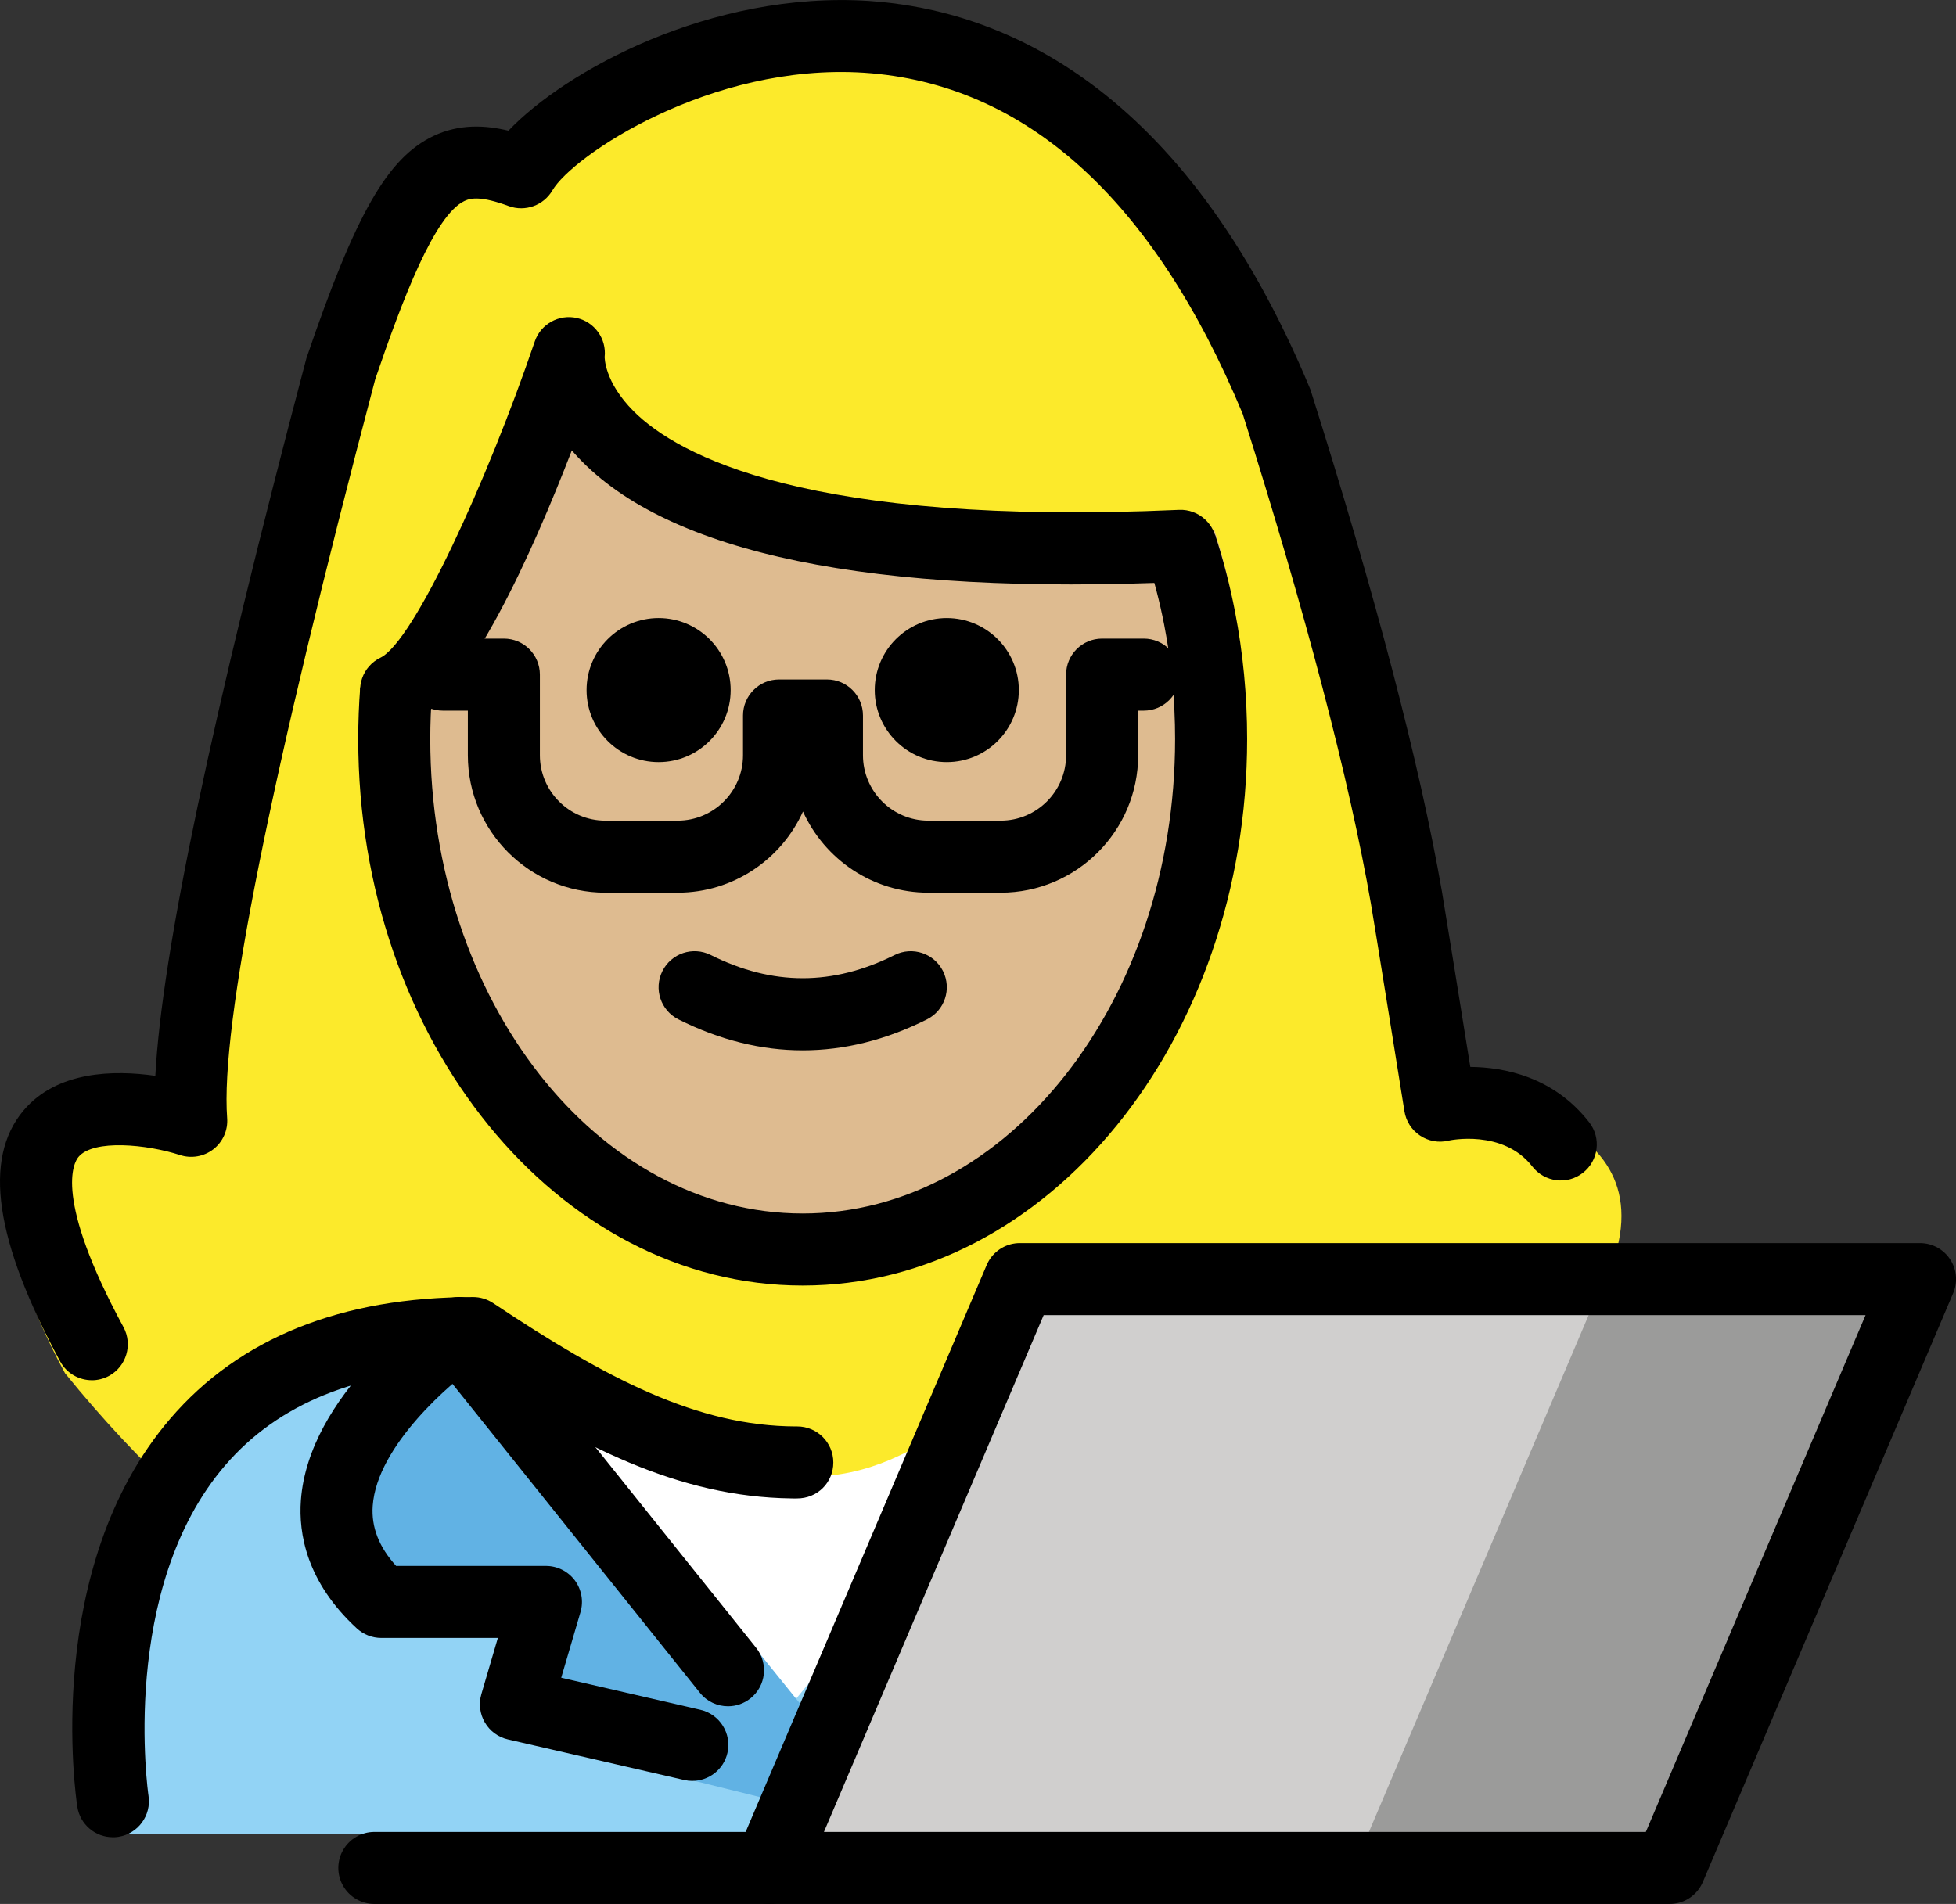 <?xml version="1.0" encoding="UTF-8" standalone="no"?>
<svg
   id="emoji"
   viewBox="0 0 54.301 52.866"
   version="1.1"
   sodipodi:docname="1f469-1f3fc-200d-1f4bb.svg"
   width="54.301"
   height="52.866"
   xmlns:inkscape="http://www.inkscape.org/namespaces/inkscape"
   xmlns:sodipodi="http://sodipodi.sourceforge.net/DTD/sodipodi-0.dtd"
   xmlns="http://www.w3.org/2000/svg"
   xmlns:svg="http://www.w3.org/2000/svg">
  <rect x="0" y="0" width="54.301" height="52.866" fill="#333333" stroke="none"/>
  <defs
     id="defs14" />
  <sodipodi:namedview
     id="namedview14"
     pagecolor="#ffffff"
     bordercolor="#000000"
     borderopacity="0.25"
     inkscape:showpageshadow="2"
     inkscape:pageopacity="0.0"
     inkscape:pagecheckerboard="0"
     inkscape:deskcolor="#d1d1d1" />
  <g
     id="color"
     transform="translate(-13.735,-7.706)">
    <path
       fill="#92d3f5"
       d="m 17.233,58.624 c 0,0 -2,-13.5 10,-13.5 3.192,2.128 5.926,3.598 9,3.592 h -0.125 c 3.074,0.006 4.708,-2.164 7.9,-4.292 15.57,-10e-5 11.5,14.2 11.5,14.2"
       id="path1" />
    <polygon
       fill="#ffffff"
       points="29.009,47.434 35.487,47.434 41.965,47.434 38.726,51.366 35.487,55.298 32.248,51.366 "
       id="polygon1" />
    <path
       fill="#61b2e4"
       d="m 26.48,44.72 c 0,0 -5.9,4.027 -2.161,7.467 h 4.573 l -0.834,3.742 7.892,1.952 0.29,-2.506 -8.361,-10.364"
       id="path2" />
    <polygon
       fill="#d0cfce"
       points="35.097,59.572 42.047,43.222 67.037,43.222 60.087,59.572 "
       id="polygon2" />
    <polygon
       fill="#9b9b9a"
       points="60.083,59.572 51.313,59.572 58.263,43.222 67.033,43.222 67.253,43.222 60.303,59.572 "
       id="polygon3" />
  </g>
  <g
     id="hair"
     transform="translate(-13.735,-7.706)">
    <path
       fill="#fcea2b"
       d="m 40.404,47.087 1.643,-3.864 H 58.329 c 2.094,-4.753 -4.327,-5.14 -4.327,-5.14 0,0 0.069,-0.166 0.081,-0.699 C 54.118,35.831 53.883,31.163 49.858,18.424 42.743,1.29 29.242,9.299 27.846,11.701 c -2.333,-0.859 -3.306,0 -5.243,5.687 -1.415,5.354 -4.184,16.175 -3.971,20.361 -0.812,-0.428 -7.472,-0.005 -3.092,8.086 1.049,1.294 2.148,2.464 3.288,3.511 1.412,-2.35 3.937,-4.222 8.406,-4.222 3.165,2.11 5.882,3.57 8.925,3.588 1.677,-0.01 2.93,-0.681 4.247,-1.626 z"
       id="path3" />
  </g>
  <g
     id="skin"
     transform="translate(-13.735,-7.706)">
    <path
       fill="#debb90"
       d="m 47.411,22.306 c 0.222,0.677 0.405,1.38 0.545,2.103 0.22,1.13 0.337,2.311 0.337,3.526 0,8.212 -5.325,14.868 -11.895,14.868 -6.569,0 -11.895,-6.657 -11.895,-14.868 0,-0.482 0.018,-0.958 0.054,-1.428 l 0.051,0.384 c 2.019,-0.981 5.03,-9.816 5.03,-9.816 0,0 -0.71,6.441 17.819,5.616"
       id="path4" />
  </g>
  <g
     id="skin-shadow"
     transform="translate(-13.735,-7.706)" />
  <g
     id="line"
     transform="translate(-13.735,-7.706)">
    <path
       d="m 42.019,26.867 c 0,1.105 -0.896,2 -2,2 -1.103,0 -2,-0.895 -2,-2 0,-1.103 0.896,-2 2,-2 1.103,0 2,0.896 2,2"
       id="path5" />
    <path
       d="m 34.019,26.867 c 0,1.105 -0.896,2 -2,2 -1.103,0 -2,-0.895 -2,-2 0,-1.103 0.896,-2 2,-2 1.103,0 2,0.896 2,2"
       id="path6" />
    <path
       d="m 36.018,36.87 c -1.152,0 -2.304,-0.286 -3.447,-0.858 -0.494,-0.247 -0.694,-0.848 -0.447,-1.342 0.247,-0.494 0.846,-0.694 1.342,-0.447 1.718,0.859 3.388,0.859 5.106,0 0.495,-0.247 1.095,-0.046 1.342,0.447 0.247,0.494 0.047,1.095 -0.447,1.342 -1.144,0.572 -2.295,0.858 -3.447,0.858 z"
       id="path7" />
    <path
       d="m 36.019,43.401 c -6.804,0 -12.339,-6.807 -12.339,-15.173 0,-0.485 0.018,-0.964 0.055,-1.437 l 1.994,0.152 c -0.032,0.423 -0.049,0.852 -0.049,1.285 0,7.264 4.638,13.173 10.339,13.173 5.7,0 10.338,-5.909 10.338,-13.173 0,-1.076 -0.102,-2.142 -0.302,-3.17 -0.124,-0.639 -0.289,-1.273 -0.489,-1.885 l 1.9,-0.623 c 0.227,0.69 0.412,1.406 0.552,2.126 0.225,1.153 0.339,2.348 0.339,3.552 0,8.367 -5.535,15.173 -12.338,15.173 z"
       id="path8" />
    <path
       d="m 41.516,32.492 h -2.007 c -1.548,0 -2.883,-0.926 -3.482,-2.253 -0.599,1.327 -1.933,2.253 -3.481,2.253 h -2.007 c -2.104,0 -3.816,-1.712 -3.816,-3.816 V 27.438 h -0.692 c -0.553,0 -1,-0.448 -1,-1 0,-0.552 0.447,-1 1,-1 h 1.692 c 0.553,0 1,0.448 1,1 v 2.238 c 0,1.002 0.814,1.816 1.816,1.816 h 2.007 c 1.002,0 1.816,-0.815 1.816,-1.816 v -1.104 c 0,-0.552 0.447,-1 1,-1 h 1.33 c 0.553,0 1,0.448 1,1 v 1.104 c 0,1.002 0.814,1.816 1.816,1.816 h 2.007 c 1.002,0 1.816,-0.815 1.816,-1.816 V 26.438 c 0,-0.552 0.447,-1 1,-1 h 1.156 c 0.553,0 1,0.448 1,1 0,0.552 -0.447,1 -1,1 H 45.332 v 1.238 c 0,2.104 -1.712,3.816 -3.816,3.816 z"
       id="path9" />
    <path
       d="m 24.733,27.867 c -0.371,5e-4 -0.728,-0.207 -0.9,-0.563 -0.241,-0.497 -0.034,-1.095 0.463,-1.336 0.927,-0.45 2.964,-4.904 4.285,-8.781 0.165,-0.483 0.666,-0.762 1.164,-0.653 0.497,0.111 0.832,0.579 0.776,1.085 v 0 c 0.001,0 -0.017,0.686 0.808,1.509 1.222,1.219 4.821,3.197 15.139,2.735 0.542,-0.025 1.02,0.402 1.044,0.955 0.024,0.552 -0.402,1.019 -0.954,1.043 -8.627,0.388 -14.27,-0.78 -16.78,-3.461 -0.059,-0.062 -0.115,-0.126 -0.168,-0.188 -1.095,2.836 -2.858,6.786 -4.441,7.554 -0.141,0.068 -0.289,0.101 -0.435,0.101 z"
       id="path10" />
    <path
       d="m 16.285,46.03 c -0.355,0 -0.699,-0.19 -0.88,-0.523 -1.811,-3.344 -2.145,-5.62 -1.022,-6.961 0.93,-1.109 2.522,-1.133 3.664,-0.968 0.179,-3.399 1.56,-9.954 4.193,-19.921 1.37,-4.027 2.255,-5.568 3.528,-6.175 0.719,-0.342 1.444,-0.302 2.082,-0.147 1.568,-1.649 5.603,-3.886 10.008,-3.603 3.647,0.243 8.734,2.311 12.254,10.786 1.817,5.74 3.036,10.404 3.653,13.943 0.07,0.406 0.542,3.342 0.787,4.869 0.944,0.009 2.317,0.274 3.301,1.539 0.34,0.436 0.261,1.064 -0.175,1.403 -0.436,0.342 -1.063,0.26 -1.403,-0.175 -0.815,-1.049 -2.315,-0.725 -2.33,-0.719 -0.27,0.066 -0.556,0.014 -0.788,-0.141 -0.232,-0.154 -0.389,-0.398 -0.433,-0.674 0,0 -0.834,-5.211 -0.93,-5.761 -0.602,-3.452 -1.799,-8.028 -3.559,-13.601 -2.481,-5.962 -6.026,-9.177 -10.51,-9.475 -4.278,-0.278 -8.103,2.316 -8.655,3.267 -0.244,0.419 -0.756,0.601 -1.21,0.436 -0.76,-0.28 -1.049,-0.23 -1.232,-0.142 -0.83,0.396 -1.717,2.723 -2.476,4.948 -2.911,11.03 -4.302,17.956 -4.111,20.519 0.025,0.333 -0.118,0.657 -0.382,0.862 -0.264,0.206 -0.614,0.265 -0.93,0.161 -0.912,-0.296 -2.398,-0.445 -2.816,0.054 -0.132,0.159 -0.695,1.134 1.249,4.723 0.263,0.486 0.082,1.093 -0.403,1.357 -0.151,0.081 -0.314,0.12 -0.475,0.12 z"
       id="path11" />
    <path
       d="m 16.867,58.719 c -0.484,9e-4 -0.91,-0.353 -0.986,-0.847 -0.041,-0.27 -0.973,-6.633 2.581,-10.775 1.923,-2.241 4.751,-3.377 8.407,-3.377 0.197,0 0.391,0.059 0.555,0.168 3.162,2.108 5.675,3.418 8.406,3.425 h 0.039 c 0.552,0 0.999,0.447 1,0.999 10e-4,0.559 -0.44,1.006 -1.018,1.001 -0.008,0 -0.014,0 -0.021,0 h -0.085 c -0.016,0 -0.03,0 -0.046,-10e-4 -3.1,-0.043 -5.816,-1.403 -9.126,-3.589 -2.897,0.057 -5.11,0.954 -6.586,2.669 -2.956,3.437 -2.138,9.12 -2.129,9.178 0.083,0.545 -0.292,1.055 -0.838,1.139 -0.051,0.008 -0.102,0.011 -0.152,0.011 z"
       id="path12" />
    <path
       d="m 33.946,55.083 c -0.294,0 -0.584,-0.128 -0.781,-0.375 l -7.265,-9.071 c -0.346,-0.431 -0.276,-1.06 0.155,-1.405 0.433,-0.349 1.062,-0.275 1.405,0.155 l 7.265,9.071 c 0.346,0.431 0.276,1.061 -0.155,1.405 -0.185,0.148 -0.405,0.22 -0.624,0.22 z"
       id="path13" />
    <path
       d="m 32.957,57.156 c -0.074,0 -0.149,-0.008 -0.226,-0.025 l -4.897,-1.128 c -0.269,-0.061 -0.499,-0.231 -0.639,-0.47 -0.139,-0.237 -0.174,-0.522 -0.097,-0.786 l 0.458,-1.561 h -3.237 c -0.251,0 -0.492,-0.095 -0.677,-0.264 -1.404,-1.292 -1.62,-2.646 -1.554,-3.555 0.213,-2.927 3.459,-5.223 3.828,-5.475 0.455,-0.311 1.077,-0.194 1.388,0.262 0.311,0.455 0.195,1.077 -0.26,1.39 -0.783,0.538 -2.843,2.301 -2.962,3.972 -0.042,0.592 0.171,1.141 0.65,1.67 h 4.159 c 0.315,0 0.611,0.148 0.801,0.4 0.188,0.253 0.247,0.579 0.159,0.881 l -0.536,1.824 3.864,0.89 c 0.538,0.124 0.874,0.661 0.75,1.199 -0.106,0.463 -0.519,0.775 -0.974,0.775 z"
       id="path14" />
    <polygon
       fill="none"
       stroke="#000000"
       stroke-linecap="round"
       stroke-linejoin="round"
       stroke-miterlimit="10"
       stroke-width="2"
       points="67.037,43.222 42.047,43.222 35.097,59.572 60.087,59.572 "
       id="polygon14" />
    <line
       x1="24.127"
       x2="35.097"
       y1="59.572"
       y2="59.572"
       fill="none"
       stroke="#000000"
       stroke-linecap="round"
       stroke-linejoin="round"
       stroke-miterlimit="10"
       stroke-width="2"
       id="line14" />
  </g>
</svg>
